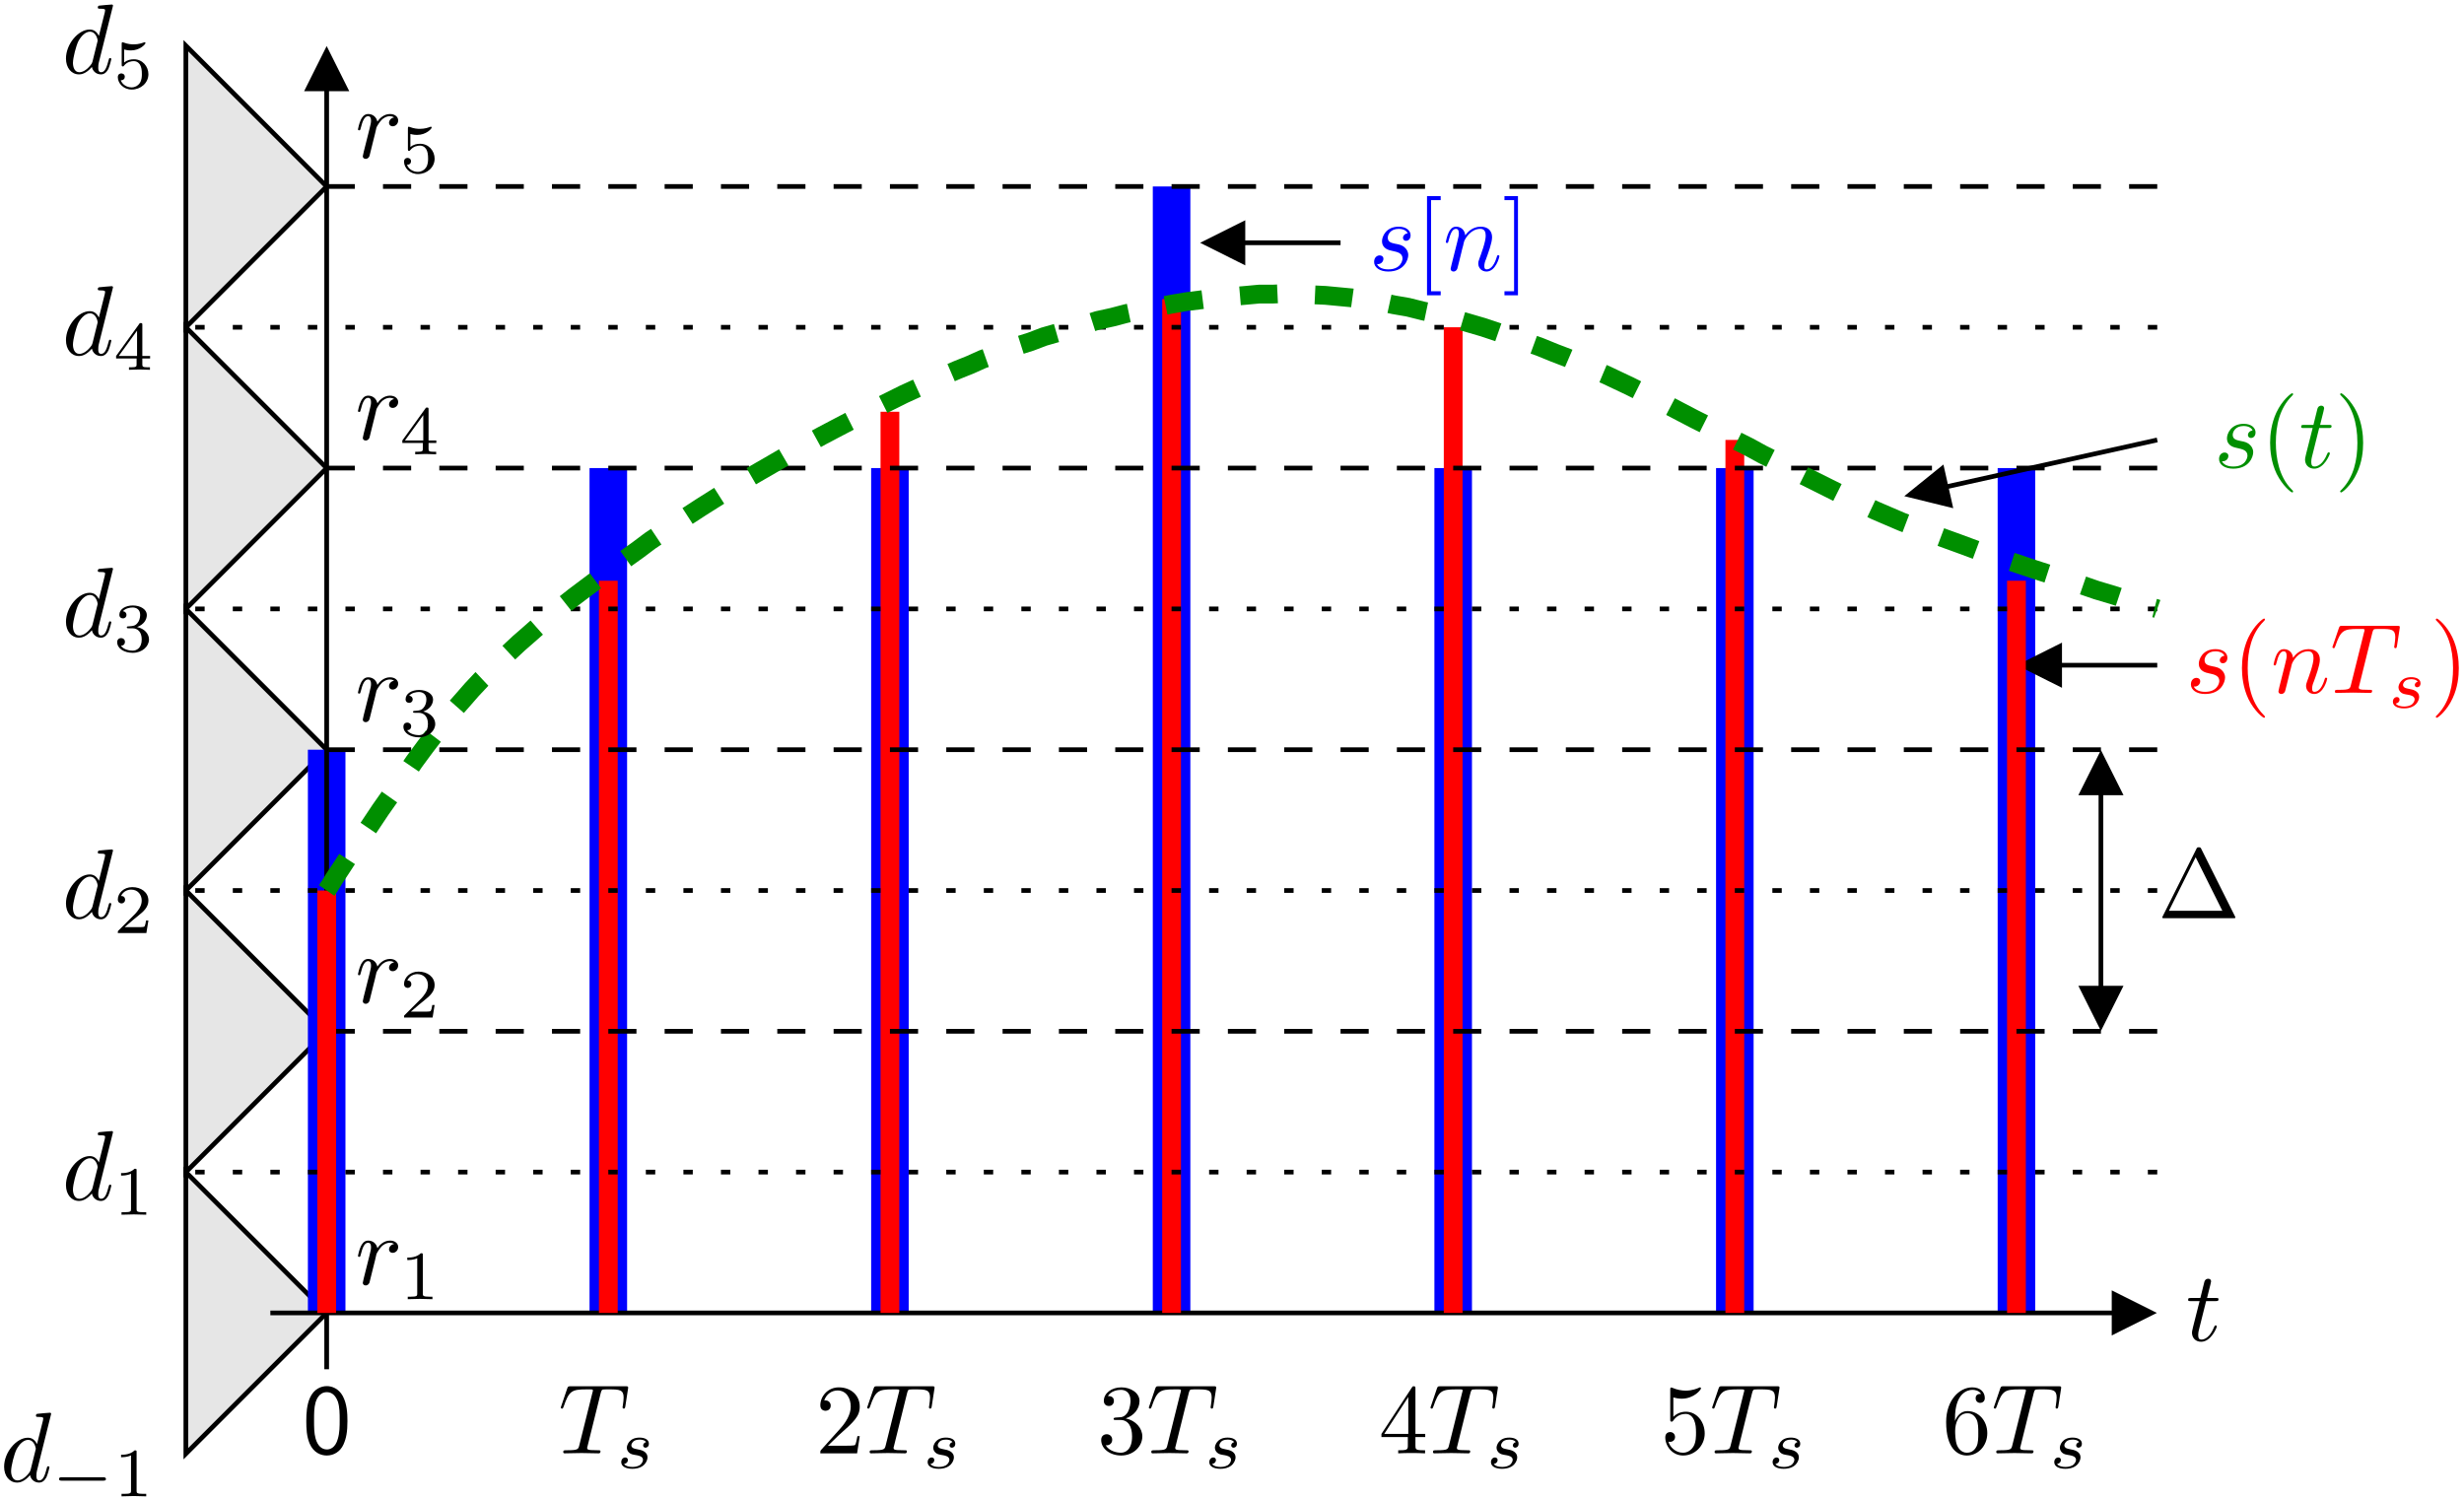 <?xml version="1.0" encoding="UTF-8"?>
<svg xmlns="http://www.w3.org/2000/svg" xmlns:xlink="http://www.w3.org/1999/xlink" width="248" height="151" viewBox="0 0 248 151">
<defs>
<g>
<g id="glyph-0-0">
</g>
<g id="glyph-0-1">
<path d="M 3.891 -3.734 C 3.625 -3.719 3.422 -3.5 3.422 -3.281 C 3.422 -3.141 3.516 -2.984 3.734 -2.984 C 3.953 -2.984 4.188 -3.156 4.188 -3.547 C 4.188 -4 3.766 -4.406 3 -4.406 C 1.688 -4.406 1.312 -3.391 1.312 -2.953 C 1.312 -2.172 2.047 -2.031 2.344 -1.969 C 2.859 -1.859 3.375 -1.75 3.375 -1.203 C 3.375 -0.953 3.156 -0.109 1.953 -0.109 C 1.812 -0.109 1.047 -0.109 0.812 -0.641 C 1.203 -0.594 1.453 -0.891 1.453 -1.172 C 1.453 -1.391 1.281 -1.516 1.078 -1.516 C 0.812 -1.516 0.516 -1.312 0.516 -0.859 C 0.516 -0.297 1.094 0.109 1.938 0.109 C 3.562 0.109 3.953 -1.094 3.953 -1.547 C 3.953 -1.906 3.766 -2.156 3.641 -2.266 C 3.375 -2.547 3.078 -2.609 2.641 -2.688 C 2.281 -2.766 1.891 -2.844 1.891 -3.297 C 1.891 -3.578 2.125 -4.188 3 -4.188 C 3.25 -4.188 3.75 -4.109 3.891 -3.734 Z M 3.891 -3.734 "/>
</g>
<g id="glyph-0-2">
<path d="M 0.875 -0.594 C 0.844 -0.438 0.781 -0.203 0.781 -0.156 C 0.781 0.016 0.922 0.109 1.078 0.109 C 1.203 0.109 1.375 0.031 1.453 -0.172 C 1.453 -0.188 1.578 -0.656 1.641 -0.906 L 1.859 -1.797 C 1.906 -2.031 1.969 -2.25 2.031 -2.469 C 2.062 -2.641 2.141 -2.938 2.156 -2.969 C 2.297 -3.281 2.828 -4.188 3.781 -4.188 C 4.234 -4.188 4.312 -3.812 4.312 -3.484 C 4.312 -2.875 3.828 -1.594 3.672 -1.172 C 3.578 -0.938 3.562 -0.812 3.562 -0.703 C 3.562 -0.234 3.922 0.109 4.391 0.109 C 5.328 0.109 5.688 -1.344 5.688 -1.422 C 5.688 -1.531 5.609 -1.531 5.578 -1.531 C 5.469 -1.531 5.469 -1.5 5.422 -1.344 C 5.219 -0.672 4.891 -0.109 4.406 -0.109 C 4.234 -0.109 4.172 -0.203 4.172 -0.438 C 4.172 -0.688 4.25 -0.922 4.344 -1.141 C 4.531 -1.672 4.953 -2.766 4.953 -3.344 C 4.953 -4 4.531 -4.406 3.812 -4.406 C 2.906 -4.406 2.422 -3.766 2.25 -3.531 C 2.203 -4.094 1.797 -4.406 1.328 -4.406 C 0.875 -4.406 0.688 -4.016 0.594 -3.844 C 0.422 -3.5 0.297 -2.906 0.297 -2.875 C 0.297 -2.766 0.391 -2.766 0.406 -2.766 C 0.516 -2.766 0.516 -2.781 0.578 -3 C 0.75 -3.703 0.953 -4.188 1.312 -4.188 C 1.5 -4.188 1.609 -4.062 1.609 -3.734 C 1.609 -3.516 1.578 -3.406 1.453 -2.891 Z M 0.875 -0.594 "/>
</g>
<g id="glyph-0-3">
<path d="M 4.25 -6.047 C 4.328 -6.328 4.359 -6.391 4.484 -6.422 C 4.578 -6.438 4.906 -6.438 5.109 -6.438 C 6.125 -6.438 6.562 -6.406 6.562 -5.625 C 6.562 -5.469 6.531 -5.078 6.484 -4.828 C 6.484 -4.781 6.453 -4.672 6.453 -4.641 C 6.453 -4.578 6.484 -4.5 6.578 -4.5 C 6.688 -4.5 6.703 -4.578 6.734 -4.734 L 7 -6.469 C 7.016 -6.516 7.016 -6.609 7.016 -6.641 C 7.016 -6.75 6.922 -6.75 6.75 -6.75 L 1.219 -6.75 C 0.984 -6.75 0.969 -6.734 0.891 -6.547 L 0.297 -4.797 C 0.297 -4.781 0.234 -4.641 0.234 -4.609 C 0.234 -4.562 0.297 -4.5 0.359 -4.5 C 0.453 -4.5 0.469 -4.562 0.531 -4.719 C 1.062 -6.266 1.328 -6.438 2.797 -6.438 L 3.188 -6.438 C 3.469 -6.438 3.469 -6.406 3.469 -6.312 C 3.469 -6.266 3.438 -6.141 3.422 -6.109 L 2.094 -0.781 C 2 -0.422 1.969 -0.312 0.906 -0.312 C 0.547 -0.312 0.484 -0.312 0.484 -0.125 C 0.484 0 0.594 0 0.656 0 C 0.922 0 1.203 -0.016 1.469 -0.016 C 1.75 -0.016 2.047 -0.031 2.328 -0.031 C 2.609 -0.031 2.875 -0.016 3.156 -0.016 C 3.438 -0.016 3.734 0 4.016 0 C 4.109 0 4.234 0 4.234 -0.203 C 4.234 -0.312 4.156 -0.312 3.891 -0.312 C 3.656 -0.312 3.516 -0.312 3.266 -0.328 C 2.969 -0.359 2.891 -0.391 2.891 -0.547 C 2.891 -0.562 2.891 -0.609 2.938 -0.75 Z M 4.25 -6.047 "/>
</g>
<g id="glyph-0-4">
<path d="M 2.047 -3.984 L 2.984 -3.984 C 3.188 -3.984 3.297 -3.984 3.297 -4.188 C 3.297 -4.297 3.188 -4.297 3.016 -4.297 L 2.141 -4.297 C 2.5 -5.719 2.547 -5.906 2.547 -5.969 C 2.547 -6.141 2.422 -6.234 2.25 -6.234 C 2.219 -6.234 1.938 -6.234 1.859 -5.875 L 1.469 -4.297 L 0.531 -4.297 C 0.328 -4.297 0.234 -4.297 0.234 -4.109 C 0.234 -3.984 0.312 -3.984 0.516 -3.984 L 1.391 -3.984 C 0.672 -1.156 0.625 -0.984 0.625 -0.812 C 0.625 -0.266 1 0.109 1.547 0.109 C 2.562 0.109 3.125 -1.344 3.125 -1.422 C 3.125 -1.531 3.047 -1.531 3.016 -1.531 C 2.922 -1.531 2.906 -1.5 2.859 -1.391 C 2.438 -0.344 1.906 -0.109 1.562 -0.109 C 1.359 -0.109 1.25 -0.234 1.25 -0.562 C 1.25 -0.812 1.281 -0.875 1.312 -1.047 Z M 2.047 -3.984 "/>
</g>
<g id="glyph-0-5">
<path d="M 5.141 -6.812 C 5.141 -6.812 5.141 -6.922 5.016 -6.922 C 4.859 -6.922 3.922 -6.828 3.75 -6.812 C 3.672 -6.797 3.609 -6.75 3.609 -6.625 C 3.609 -6.5 3.703 -6.5 3.844 -6.5 C 4.328 -6.5 4.344 -6.438 4.344 -6.328 L 4.312 -6.125 L 3.719 -3.766 C 3.531 -4.141 3.25 -4.406 2.797 -4.406 C 1.641 -4.406 0.406 -2.938 0.406 -1.484 C 0.406 -0.547 0.953 0.109 1.719 0.109 C 1.922 0.109 2.422 0.062 3.016 -0.641 C 3.094 -0.219 3.453 0.109 3.922 0.109 C 4.281 0.109 4.5 -0.125 4.672 -0.438 C 4.828 -0.797 4.969 -1.406 4.969 -1.422 C 4.969 -1.531 4.875 -1.531 4.844 -1.531 C 4.75 -1.531 4.734 -1.484 4.703 -1.344 C 4.531 -0.703 4.359 -0.109 3.953 -0.109 C 3.672 -0.109 3.656 -0.375 3.656 -0.562 C 3.656 -0.812 3.672 -0.875 3.703 -1.047 Z M 3.078 -1.188 C 3.016 -1 3.016 -0.984 2.875 -0.812 C 2.438 -0.266 2.031 -0.109 1.75 -0.109 C 1.25 -0.109 1.109 -0.656 1.109 -1.047 C 1.109 -1.547 1.422 -2.766 1.656 -3.234 C 1.969 -3.812 2.406 -4.188 2.812 -4.188 C 3.453 -4.188 3.594 -3.375 3.594 -3.312 C 3.594 -3.25 3.578 -3.188 3.562 -3.141 Z M 3.078 -1.188 "/>
</g>
<g id="glyph-0-6">
<path d="M 0.875 -0.594 C 0.844 -0.438 0.781 -0.203 0.781 -0.156 C 0.781 0.016 0.922 0.109 1.078 0.109 C 1.203 0.109 1.375 0.031 1.453 -0.172 C 1.469 -0.203 1.797 -1.562 1.844 -1.75 C 1.922 -2.078 2.109 -2.766 2.156 -3.047 C 2.203 -3.172 2.484 -3.641 2.719 -3.859 C 2.797 -3.922 3.094 -4.188 3.516 -4.188 C 3.781 -4.188 3.922 -4.062 3.938 -4.062 C 3.641 -4.016 3.422 -3.781 3.422 -3.516 C 3.422 -3.359 3.531 -3.172 3.797 -3.172 C 4.062 -3.172 4.344 -3.406 4.344 -3.766 C 4.344 -4.109 4.031 -4.406 3.516 -4.406 C 2.875 -4.406 2.438 -3.922 2.25 -3.641 C 2.156 -4.094 1.797 -4.406 1.328 -4.406 C 0.875 -4.406 0.688 -4.016 0.594 -3.844 C 0.422 -3.5 0.297 -2.906 0.297 -2.875 C 0.297 -2.766 0.391 -2.766 0.406 -2.766 C 0.516 -2.766 0.516 -2.781 0.578 -3 C 0.75 -3.703 0.953 -4.188 1.312 -4.188 C 1.469 -4.188 1.609 -4.109 1.609 -3.734 C 1.609 -3.516 1.578 -3.406 1.453 -2.891 Z M 0.875 -0.594 "/>
</g>
<g id="glyph-1-0">
</g>
<g id="glyph-1-1">
<path d="M 3.297 2.391 C 3.297 2.359 3.297 2.344 3.125 2.172 C 1.891 0.922 1.562 -0.969 1.562 -2.5 C 1.562 -4.234 1.938 -5.969 3.172 -7.203 C 3.297 -7.328 3.297 -7.344 3.297 -7.375 C 3.297 -7.453 3.266 -7.484 3.203 -7.484 C 3.094 -7.484 2.203 -6.797 1.609 -5.531 C 1.109 -4.438 0.984 -3.328 0.984 -2.5 C 0.984 -1.719 1.094 -0.516 1.641 0.625 C 2.25 1.844 3.094 2.5 3.203 2.5 C 3.266 2.5 3.297 2.469 3.297 2.391 Z M 3.297 2.391 "/>
</g>
<g id="glyph-1-2">
<path d="M 2.875 -2.5 C 2.875 -3.266 2.766 -4.469 2.219 -5.609 C 1.625 -6.828 0.766 -7.484 0.672 -7.484 C 0.609 -7.484 0.562 -7.438 0.562 -7.375 C 0.562 -7.344 0.562 -7.328 0.75 -7.141 C 1.734 -6.156 2.297 -4.578 2.297 -2.5 C 2.297 -0.781 1.938 0.969 0.703 2.219 C 0.562 2.344 0.562 2.359 0.562 2.391 C 0.562 2.453 0.609 2.5 0.672 2.5 C 0.766 2.5 1.672 1.812 2.25 0.547 C 2.766 -0.547 2.875 -1.656 2.875 -2.5 Z M 2.875 -2.5 "/>
</g>
<g id="glyph-1-3">
<path d="M 1.266 -0.766 L 2.328 -1.797 C 3.875 -3.172 4.469 -3.703 4.469 -4.703 C 4.469 -5.844 3.578 -6.641 2.359 -6.641 C 1.234 -6.641 0.5 -5.719 0.5 -4.828 C 0.5 -4.281 1 -4.281 1.031 -4.281 C 1.203 -4.281 1.547 -4.391 1.547 -4.812 C 1.547 -5.062 1.359 -5.328 1.016 -5.328 C 0.938 -5.328 0.922 -5.328 0.891 -5.312 C 1.109 -5.969 1.656 -6.328 2.234 -6.328 C 3.141 -6.328 3.562 -5.516 3.562 -4.703 C 3.562 -3.906 3.078 -3.125 2.516 -2.5 L 0.609 -0.375 C 0.5 -0.266 0.5 -0.234 0.5 0 L 4.203 0 L 4.469 -1.734 L 4.234 -1.734 C 4.172 -1.438 4.109 -1 4 -0.844 C 3.938 -0.766 3.281 -0.766 3.062 -0.766 Z M 1.266 -0.766 "/>
</g>
<g id="glyph-1-4">
<path d="M 2.891 -3.516 C 3.703 -3.781 4.281 -4.469 4.281 -5.266 C 4.281 -6.078 3.406 -6.641 2.453 -6.641 C 1.453 -6.641 0.688 -6.047 0.688 -5.281 C 0.688 -4.953 0.906 -4.766 1.203 -4.766 C 1.5 -4.766 1.703 -4.984 1.703 -5.281 C 1.703 -5.766 1.234 -5.766 1.094 -5.766 C 1.391 -6.266 2.047 -6.391 2.406 -6.391 C 2.828 -6.391 3.375 -6.172 3.375 -5.281 C 3.375 -5.156 3.344 -4.578 3.094 -4.141 C 2.797 -3.656 2.453 -3.625 2.203 -3.625 C 2.125 -3.609 1.891 -3.594 1.812 -3.594 C 1.734 -3.578 1.672 -3.562 1.672 -3.469 C 1.672 -3.359 1.734 -3.359 1.906 -3.359 L 2.344 -3.359 C 3.156 -3.359 3.531 -2.688 3.531 -1.703 C 3.531 -0.344 2.844 -0.062 2.406 -0.062 C 1.969 -0.062 1.219 -0.234 0.875 -0.812 C 1.219 -0.766 1.531 -0.984 1.531 -1.359 C 1.531 -1.719 1.266 -1.922 0.984 -1.922 C 0.734 -1.922 0.422 -1.781 0.422 -1.344 C 0.422 -0.438 1.344 0.219 2.438 0.219 C 3.656 0.219 4.562 -0.688 4.562 -1.703 C 4.562 -2.516 3.922 -3.297 2.891 -3.516 Z M 2.891 -3.516 "/>
</g>
<g id="glyph-1-5">
<path d="M 2.938 -1.641 L 2.938 -0.781 C 2.938 -0.422 2.906 -0.312 2.172 -0.312 L 1.969 -0.312 L 1.969 0 C 2.375 -0.031 2.891 -0.031 3.312 -0.031 C 3.734 -0.031 4.25 -0.031 4.672 0 L 4.672 -0.312 L 4.453 -0.312 C 3.719 -0.312 3.703 -0.422 3.703 -0.781 L 3.703 -1.641 L 4.688 -1.641 L 4.688 -1.953 L 3.703 -1.953 L 3.703 -6.484 C 3.703 -6.688 3.703 -6.75 3.531 -6.75 C 3.453 -6.75 3.422 -6.75 3.344 -6.625 L 0.281 -1.953 L 0.281 -1.641 Z M 2.984 -1.953 L 0.562 -1.953 L 2.984 -5.672 Z M 2.984 -1.953 "/>
</g>
<g id="glyph-1-6">
<path d="M 4.469 -2 C 4.469 -3.188 3.656 -4.188 2.578 -4.188 C 2.109 -4.188 1.672 -4.031 1.312 -3.672 L 1.312 -5.625 C 1.516 -5.562 1.844 -5.5 2.156 -5.5 C 3.391 -5.5 4.094 -6.406 4.094 -6.531 C 4.094 -6.594 4.062 -6.641 3.984 -6.641 C 3.984 -6.641 3.953 -6.641 3.906 -6.609 C 3.703 -6.516 3.219 -6.312 2.547 -6.312 C 2.156 -6.312 1.688 -6.391 1.219 -6.594 C 1.141 -6.625 1.125 -6.625 1.109 -6.625 C 1 -6.625 1 -6.547 1 -6.391 L 1 -3.438 C 1 -3.266 1 -3.188 1.141 -3.188 C 1.219 -3.188 1.234 -3.203 1.281 -3.266 C 1.391 -3.422 1.75 -3.969 2.562 -3.969 C 3.078 -3.969 3.328 -3.516 3.406 -3.328 C 3.562 -2.953 3.594 -2.578 3.594 -2.078 C 3.594 -1.719 3.594 -1.125 3.344 -0.703 C 3.109 -0.312 2.734 -0.062 2.281 -0.062 C 1.562 -0.062 0.984 -0.594 0.812 -1.172 C 0.844 -1.172 0.875 -1.156 0.984 -1.156 C 1.312 -1.156 1.484 -1.406 1.484 -1.641 C 1.484 -1.891 1.312 -2.141 0.984 -2.141 C 0.844 -2.141 0.5 -2.062 0.5 -1.609 C 0.5 -0.75 1.188 0.219 2.297 0.219 C 3.453 0.219 4.469 -0.734 4.469 -2 Z M 4.469 -2 "/>
</g>
<g id="glyph-1-7">
<path d="M 1.312 -3.266 L 1.312 -3.516 C 1.312 -6.031 2.547 -6.391 3.062 -6.391 C 3.297 -6.391 3.719 -6.328 3.938 -5.984 C 3.781 -5.984 3.391 -5.984 3.391 -5.547 C 3.391 -5.234 3.625 -5.078 3.844 -5.078 C 4 -5.078 4.312 -5.172 4.312 -5.562 C 4.312 -6.156 3.875 -6.641 3.047 -6.641 C 1.766 -6.641 0.422 -5.359 0.422 -3.156 C 0.422 -0.484 1.578 0.219 2.5 0.219 C 3.609 0.219 4.562 -0.719 4.562 -2.031 C 4.562 -3.297 3.672 -4.25 2.562 -4.25 C 1.891 -4.25 1.516 -3.75 1.312 -3.266 Z M 2.5 -0.062 C 1.875 -0.062 1.578 -0.656 1.516 -0.812 C 1.328 -1.281 1.328 -2.078 1.328 -2.25 C 1.328 -3.031 1.656 -4.031 2.547 -4.031 C 2.719 -4.031 3.172 -4.031 3.484 -3.406 C 3.656 -3.047 3.656 -2.531 3.656 -2.047 C 3.656 -1.562 3.656 -1.062 3.484 -0.703 C 3.188 -0.109 2.734 -0.062 2.5 -0.062 Z M 2.5 -0.062 "/>
</g>
<g id="glyph-1-8">
<path d="M 2.547 2.5 L 2.547 2.094 L 1.578 2.094 L 1.578 -7.078 L 2.547 -7.078 L 2.547 -7.484 L 1.172 -7.484 L 1.172 2.5 Z M 2.547 2.5 "/>
</g>
<g id="glyph-1-9">
<path d="M 1.578 -7.484 L 0.219 -7.484 L 0.219 -7.078 L 1.188 -7.078 L 1.188 2.094 L 0.219 2.094 L 0.219 2.5 L 1.578 2.5 Z M 1.578 -7.484 "/>
</g>
<g id="glyph-1-10">
<path d="M 4.406 -6.953 C 4.344 -7.094 4.312 -7.141 4.141 -7.141 C 3.984 -7.141 3.953 -7.094 3.891 -6.953 L 0.516 -0.203 C 0.469 -0.109 0.469 -0.094 0.469 -0.078 C 0.469 0 0.531 0 0.688 0 L 7.609 0 C 7.766 0 7.828 0 7.828 -0.078 C 7.828 -0.094 7.828 -0.109 7.781 -0.203 Z M 3.828 -6.141 L 6.516 -0.75 L 1.141 -0.75 Z M 3.828 -6.141 "/>
</g>
<g id="glyph-2-0">
</g>
<g id="glyph-2-1">
<path d="M 3 -2.625 C 2.828 -2.578 2.703 -2.438 2.703 -2.297 C 2.703 -2.125 2.844 -2.062 2.938 -2.062 C 3.016 -2.062 3.281 -2.109 3.281 -2.469 C 3.281 -2.922 2.781 -3.078 2.344 -3.078 C 1.266 -3.078 1.062 -2.266 1.062 -2.062 C 1.062 -1.797 1.219 -1.625 1.312 -1.547 C 1.484 -1.406 1.609 -1.375 2.094 -1.297 C 2.25 -1.266 2.688 -1.188 2.688 -0.844 C 2.688 -0.719 2.609 -0.453 2.328 -0.281 C 2.047 -0.125 1.703 -0.125 1.625 -0.125 C 1.344 -0.125 0.953 -0.188 0.781 -0.422 C 1.016 -0.453 1.172 -0.625 1.172 -0.812 C 1.172 -0.984 1.047 -1.078 0.906 -1.078 C 0.703 -1.078 0.5 -0.906 0.5 -0.609 C 0.5 -0.188 0.938 0.062 1.609 0.062 C 2.906 0.062 3.141 -0.812 3.141 -1.078 C 3.141 -1.719 2.438 -1.844 2.172 -1.891 C 2.109 -1.906 1.938 -1.938 1.891 -1.953 C 1.641 -2 1.516 -2.141 1.516 -2.297 C 1.516 -2.453 1.641 -2.641 1.797 -2.75 C 1.984 -2.859 2.219 -2.875 2.344 -2.875 C 2.484 -2.875 2.844 -2.859 3 -2.625 Z M 3 -2.625 "/>
</g>
<g id="glyph-3-0">
</g>
<g id="glyph-3-1">
<path d="M 4.562 -3.25 C 4.562 -4.031 4.516 -4.969 4.094 -5.766 C 3.688 -6.516 3 -6.766 2.5 -6.766 C 1.906 -6.766 1.203 -6.484 0.797 -5.609 C 0.469 -4.875 0.422 -4.047 0.422 -3.25 C 0.422 -2.469 0.453 -1.734 0.75 -1 C 1.156 -0.047 1.906 0.219 2.484 0.219 C 3.203 0.219 3.844 -0.188 4.156 -0.875 C 4.453 -1.531 4.562 -2.188 4.562 -3.25 Z M 2.5 -0.391 C 1.969 -0.391 1.562 -0.766 1.359 -1.484 C 1.203 -2.047 1.203 -2.594 1.203 -3.375 C 1.203 -4 1.203 -4.594 1.359 -5.141 C 1.422 -5.328 1.672 -6.156 2.484 -6.156 C 3.266 -6.156 3.516 -5.391 3.594 -5.219 C 3.781 -4.656 3.781 -3.984 3.781 -3.375 C 3.781 -2.719 3.781 -2.078 3.594 -1.453 C 3.344 -0.547 2.812 -0.391 2.5 -0.391 Z M 2.5 -0.391 "/>
</g>
<g id="glyph-4-0">
</g>
<g id="glyph-4-1">
<path d="M 3.516 -1.266 L 3.281 -1.266 C 3.266 -1.109 3.188 -0.703 3.094 -0.641 C 3.047 -0.594 2.516 -0.594 2.406 -0.594 L 1.125 -0.594 C 1.859 -1.234 2.109 -1.438 2.516 -1.766 C 3.031 -2.172 3.516 -2.609 3.516 -3.266 C 3.516 -4.109 2.781 -4.625 1.891 -4.625 C 1.031 -4.625 0.438 -4.016 0.438 -3.375 C 0.438 -3.031 0.734 -2.984 0.812 -2.984 C 0.969 -2.984 1.172 -3.109 1.172 -3.359 C 1.172 -3.484 1.125 -3.734 0.766 -3.734 C 0.984 -4.219 1.453 -4.375 1.781 -4.375 C 2.484 -4.375 2.844 -3.828 2.844 -3.266 C 2.844 -2.656 2.406 -2.188 2.188 -1.938 L 0.516 -0.266 C 0.438 -0.203 0.438 -0.188 0.438 0 L 3.312 0 Z M 3.516 -1.266 "/>
</g>
<g id="glyph-4-2">
<path d="M 1.906 -2.328 C 2.453 -2.328 2.844 -1.953 2.844 -1.203 C 2.844 -0.344 2.328 -0.078 1.938 -0.078 C 1.656 -0.078 1.031 -0.156 0.75 -0.578 C 1.078 -0.578 1.156 -0.812 1.156 -0.969 C 1.156 -1.188 0.984 -1.344 0.766 -1.344 C 0.578 -1.344 0.375 -1.219 0.375 -0.938 C 0.375 -0.281 1.094 0.141 1.938 0.141 C 2.906 0.141 3.578 -0.516 3.578 -1.203 C 3.578 -1.75 3.141 -2.297 2.375 -2.453 C 3.094 -2.719 3.359 -3.234 3.359 -3.672 C 3.359 -4.219 2.734 -4.625 1.953 -4.625 C 1.188 -4.625 0.594 -4.25 0.594 -3.688 C 0.594 -3.453 0.75 -3.328 0.953 -3.328 C 1.172 -3.328 1.312 -3.484 1.312 -3.672 C 1.312 -3.875 1.172 -4.031 0.953 -4.047 C 1.203 -4.344 1.672 -4.422 1.938 -4.422 C 2.25 -4.422 2.688 -4.266 2.688 -3.672 C 2.688 -3.375 2.594 -3.047 2.406 -2.844 C 2.188 -2.578 1.984 -2.562 1.641 -2.531 C 1.469 -2.516 1.453 -2.516 1.422 -2.516 C 1.406 -2.516 1.344 -2.5 1.344 -2.422 C 1.344 -2.328 1.406 -2.328 1.531 -2.328 Z M 1.906 -2.328 "/>
</g>
<g id="glyph-4-3">
<path d="M 3.688 -1.141 L 3.688 -1.391 L 2.906 -1.391 L 2.906 -4.5 C 2.906 -4.641 2.906 -4.703 2.766 -4.703 C 2.672 -4.703 2.641 -4.703 2.578 -4.594 L 0.266 -1.391 L 0.266 -1.141 L 2.328 -1.141 L 2.328 -0.578 C 2.328 -0.328 2.328 -0.25 1.75 -0.25 L 1.562 -0.25 L 1.562 0 C 1.922 -0.016 2.359 -0.031 2.609 -0.031 C 2.875 -0.031 3.312 -0.016 3.672 0 L 3.672 -0.25 L 3.484 -0.25 C 2.906 -0.25 2.906 -0.328 2.906 -0.578 L 2.906 -1.141 Z M 2.375 -3.938 L 2.375 -1.391 L 0.531 -1.391 Z M 2.375 -3.938 "/>
</g>
<g id="glyph-4-4">
<path d="M 2.328 -4.438 C 2.328 -4.625 2.328 -4.625 2.125 -4.625 C 1.672 -4.188 1.047 -4.188 0.766 -4.188 L 0.766 -3.938 C 0.922 -3.938 1.391 -3.938 1.766 -4.125 L 1.766 -0.578 C 1.766 -0.344 1.766 -0.25 1.078 -0.25 L 0.812 -0.25 L 0.812 0 C 0.938 0 1.797 -0.031 2.047 -0.031 C 2.266 -0.031 3.141 0 3.297 0 L 3.297 -0.25 L 3.031 -0.25 C 2.328 -0.25 2.328 -0.344 2.328 -0.578 Z M 2.328 -4.438 "/>
</g>
<g id="glyph-4-5">
<path d="M 1.078 -3.891 C 1.438 -3.797 1.641 -3.797 1.75 -3.797 C 2.672 -3.797 3.219 -4.422 3.219 -4.531 C 3.219 -4.609 3.172 -4.625 3.141 -4.625 C 3.125 -4.625 3.109 -4.625 3.078 -4.609 C 2.906 -4.547 2.547 -4.406 2.031 -4.406 C 1.828 -4.406 1.469 -4.422 1.016 -4.594 C 0.938 -4.625 0.922 -4.625 0.922 -4.625 C 0.828 -4.625 0.828 -4.547 0.828 -4.438 L 0.828 -2.391 C 0.828 -2.266 0.828 -2.188 0.938 -2.188 C 1 -2.188 1.016 -2.188 1.078 -2.281 C 1.375 -2.656 1.812 -2.719 2.047 -2.719 C 2.469 -2.719 2.656 -2.391 2.688 -2.328 C 2.812 -2.094 2.859 -1.828 2.859 -1.422 C 2.859 -1.219 2.859 -0.812 2.641 -0.5 C 2.469 -0.25 2.172 -0.078 1.828 -0.078 C 1.375 -0.078 0.906 -0.328 0.734 -0.797 C 1 -0.781 1.141 -0.953 1.141 -1.141 C 1.141 -1.438 0.875 -1.484 0.781 -1.484 C 0.781 -1.484 0.438 -1.484 0.438 -1.109 C 0.438 -0.484 1.016 0.141 1.844 0.141 C 2.734 0.141 3.516 -0.516 3.516 -1.406 C 3.516 -2.188 2.922 -2.906 2.062 -2.906 C 1.75 -2.906 1.391 -2.844 1.078 -2.578 Z M 1.078 -3.891 "/>
</g>
<g id="glyph-5-0">
</g>
<g id="glyph-5-1">
<path d="M 5.188 -1.578 C 5.297 -1.578 5.469 -1.578 5.469 -1.734 C 5.469 -1.922 5.297 -1.922 5.188 -1.922 L 1.031 -1.922 C 0.922 -1.922 0.75 -1.922 0.75 -1.75 C 0.75 -1.578 0.906 -1.578 1.031 -1.578 Z M 5.188 -1.578 "/>
</g>
</g>
<clipPath id="clip-0">
<path clip-rule="nonzero" d="M 14.945 111 L 40 111 L 40 151 L 14.945 151 Z M 14.945 111 "/>
</clipPath>
<clipPath id="clip-1">
<path clip-rule="nonzero" d="M 14.945 82 L 40 82 L 40 125 L 14.945 125 Z M 14.945 82 "/>
</clipPath>
<clipPath id="clip-2">
<path clip-rule="nonzero" d="M 14.945 54 L 40 54 L 40 97 L 14.945 97 Z M 14.945 54 "/>
</clipPath>
<clipPath id="clip-3">
<path clip-rule="nonzero" d="M 14.945 26 L 40 26 L 40 68 L 14.945 68 Z M 14.945 26 "/>
</clipPath>
<clipPath id="clip-4">
<path clip-rule="nonzero" d="M 14.945 0 L 40 0 L 40 40 L 14.945 40 Z M 14.945 0 "/>
</clipPath>
<clipPath id="clip-5">
<path clip-rule="nonzero" d="M 202 66 L 218 66 L 218 68 L 202 68 Z M 202 66 "/>
</clipPath>
<clipPath id="clip-6">
<path clip-rule="evenodd" d="M 14.945 153.152 L 223.945 153.152 L 223.945 -1.848 L 14.945 -1.848 Z M 202.512 67.398 L 202.512 66.516 L 207.301 65.066 L 207.301 68.848 Z M 202.512 67.398 "/>
</clipPath>
<clipPath id="clip-7">
<path clip-rule="nonzero" d="M 26 131 L 218 131 L 218 133 L 26 133 Z M 26 131 "/>
</clipPath>
<clipPath id="clip-8">
<path clip-rule="evenodd" d="M 14.945 153.152 L 223.945 153.152 L 223.945 -1.848 L 14.945 -1.848 Z M 217.566 131.711 L 217.566 132.594 L 212.781 134.039 L 212.781 130.262 Z M 217.566 131.711 "/>
</clipPath>
<clipPath id="clip-9">
<path clip-rule="nonzero" d="M 206 123 L 223.945 123 L 223.945 141 L 206 141 Z M 206 123 "/>
</clipPath>
<clipPath id="clip-10">
<path clip-rule="nonzero" d="M 32 4 L 34 4 L 34 139 L 32 139 Z M 32 4 "/>
</clipPath>
<clipPath id="clip-11">
<path clip-rule="evenodd" d="M 14.945 153.152 L 223.945 153.152 L 223.945 -1.848 L 14.945 -1.848 Z M 32.441 4.156 L 33.32 4.156 L 34.77 8.941 L 30.992 8.941 Z M 32.441 4.156 "/>
</clipPath>
<clipPath id="clip-12">
<path clip-rule="nonzero" d="M 211 75 L 212 75 L 212 105 L 211 105 Z M 211 75 "/>
</clipPath>
<clipPath id="clip-13">
<path clip-rule="evenodd" d="M 14.945 153.152 L 223.945 153.152 L 223.945 -1.848 L 14.945 -1.848 Z M 211.898 104.246 L 211.016 104.246 L 209.566 99.461 L 213.348 99.461 Z M 211.016 75.02 L 211.898 75.02 L 213.348 79.805 L 209.566 79.805 Z M 211.016 75.02 "/>
</clipPath>
<clipPath id="clip-14">
<path clip-rule="nonzero" d="M 191 44 L 218 44 L 218 51 L 191 51 Z M 191 44 "/>
</clipPath>
<clipPath id="clip-15">
<path clip-rule="evenodd" d="M 14.945 153.152 L 223.945 153.152 L 223.945 -1.848 L 14.945 -1.848 Z M 191.301 50.453 L 191.113 49.633 L 195.457 47.18 L 196.277 50.832 Z M 191.301 50.453 "/>
</clipPath>
<clipPath id="clip-16">
<path clip-rule="nonzero" d="M 120 24 L 136 24 L 136 25 L 120 25 Z M 120 24 "/>
</clipPath>
<clipPath id="clip-17">
<path clip-rule="evenodd" d="M 14.945 153.152 L 223.945 153.152 L 223.945 -1.848 L 14.945 -1.848 Z M 120.312 24.879 L 120.312 23.996 L 125.098 22.551 L 125.098 26.328 Z M 120.312 24.879 "/>
</clipPath>
</defs>
<path fill-rule="evenodd" fill="rgb(90.039%, 90.039%, 90.039%)" fill-opacity="1" d="M 18.707 117.977 L 32.879 132.152 L 18.707 146.324 "/>
<g clip-path="url(#clip-0)">
<path fill="none" stroke-width="4.724" stroke-linecap="butt" stroke-linejoin="miter" stroke="rgb(0%, 0%, 0%)" stroke-opacity="1" stroke-miterlimit="10" d="M 37.63 351.744 L 179.349 209.987 L 37.63 68.268 Z M 37.63 351.744 " transform="matrix(0.1, 0, 0, -0.1, 14.944, 153.151)"/>
</g>
<path fill-rule="evenodd" fill="rgb(90.039%, 90.039%, 90.039%)" fill-opacity="1" d="M 18.707 89.633 L 32.879 103.805 L 18.707 117.977 "/>
<g clip-path="url(#clip-1)">
<path fill="none" stroke-width="4.724" stroke-linecap="butt" stroke-linejoin="miter" stroke="rgb(0%, 0%, 0%)" stroke-opacity="1" stroke-miterlimit="10" d="M 37.63 635.182 L 179.349 493.463 L 37.63 351.744 Z M 37.63 635.182 " transform="matrix(0.1, 0, 0, -0.1, 14.944, 153.151)"/>
</g>
<path fill-rule="evenodd" fill="rgb(90.039%, 90.039%, 90.039%)" fill-opacity="1" d="M 18.707 61.289 L 32.879 75.461 L 18.707 89.633 "/>
<g clip-path="url(#clip-2)">
<path fill="none" stroke-width="4.724" stroke-linecap="butt" stroke-linejoin="miter" stroke="rgb(0%, 0%, 0%)" stroke-opacity="1" stroke-miterlimit="10" d="M 37.63 918.619 L 179.349 776.901 L 37.63 635.182 Z M 37.63 918.619 " transform="matrix(0.1, 0, 0, -0.1, 14.944, 153.151)"/>
</g>
<path fill-rule="evenodd" fill="rgb(90.039%, 90.039%, 90.039%)" fill-opacity="1" d="M 18.707 32.941 L 32.879 47.113 L 18.707 61.289 "/>
<g clip-path="url(#clip-3)">
<path fill="none" stroke-width="4.724" stroke-linecap="butt" stroke-linejoin="miter" stroke="rgb(0%, 0%, 0%)" stroke-opacity="1" stroke-miterlimit="10" d="M 37.63 1202.096 L 179.349 1060.377 L 37.63 918.619 Z M 37.63 1202.096 " transform="matrix(0.1, 0, 0, -0.1, 14.944, 153.151)"/>
</g>
<path fill-rule="evenodd" fill="rgb(90.039%, 90.039%, 90.039%)" fill-opacity="1" d="M 18.707 4.598 L 32.879 18.77 L 18.707 32.941 "/>
<g clip-path="url(#clip-4)">
<path fill="none" stroke-width="4.724" stroke-linecap="butt" stroke-linejoin="miter" stroke="rgb(0%, 0%, 0%)" stroke-opacity="1" stroke-miterlimit="10" d="M 37.63 1485.533 L 179.349 1343.815 L 37.63 1202.096 Z M 37.63 1485.533 " transform="matrix(0.1, 0, 0, -0.1, 14.944, 153.151)"/>
</g>
<path fill="none" stroke-width="37.794" stroke-linecap="butt" stroke-linejoin="miter" stroke="rgb(0%, 0%, 100%)" stroke-opacity="1" stroke-miterlimit="10" d="M 179.349 209.987 L 179.349 776.901 " transform="matrix(0.1, 0, 0, -0.1, 14.944, 153.151)"/>
<path fill="none" stroke-width="37.794" stroke-linecap="butt" stroke-linejoin="miter" stroke="rgb(0%, 0%, 100%)" stroke-opacity="1" stroke-miterlimit="10" d="M 462.826 209.987 L 462.826 1060.377 " transform="matrix(0.1, 0, 0, -0.1, 14.944, 153.151)"/>
<path fill="none" stroke-width="37.794" stroke-linecap="butt" stroke-linejoin="miter" stroke="rgb(0%, 0%, 100%)" stroke-opacity="1" stroke-miterlimit="10" d="M 746.263 209.987 L 746.263 1060.377 " transform="matrix(0.1, 0, 0, -0.1, 14.944, 153.151)"/>
<path fill="none" stroke-width="37.794" stroke-linecap="butt" stroke-linejoin="miter" stroke="rgb(0%, 0%, 100%)" stroke-opacity="1" stroke-miterlimit="10" d="M 1029.74 209.987 L 1029.74 1343.815 " transform="matrix(0.1, 0, 0, -0.1, 14.944, 153.151)"/>
<path fill="none" stroke-width="37.794" stroke-linecap="butt" stroke-linejoin="miter" stroke="rgb(0%, 0%, 100%)" stroke-opacity="1" stroke-miterlimit="10" d="M 1313.177 209.987 L 1313.177 1060.377 " transform="matrix(0.1, 0, 0, -0.1, 14.944, 153.151)"/>
<path fill="none" stroke-width="37.794" stroke-linecap="butt" stroke-linejoin="miter" stroke="rgb(0%, 0%, 100%)" stroke-opacity="1" stroke-miterlimit="10" d="M 1596.654 209.987 L 1596.654 1060.377 " transform="matrix(0.1, 0, 0, -0.1, 14.944, 153.151)"/>
<path fill="none" stroke-width="37.794" stroke-linecap="butt" stroke-linejoin="miter" stroke="rgb(0%, 0%, 100%)" stroke-opacity="1" stroke-miterlimit="10" d="M 1880.091 209.987 L 1880.091 1060.377 " transform="matrix(0.1, 0, 0, -0.1, 14.944, 153.151)"/>
<g clip-path="url(#clip-5)">
<g clip-path="url(#clip-6)">
<path fill="none" stroke-width="4.724" stroke-linecap="butt" stroke-linejoin="bevel" stroke="rgb(0%, 0%, 0%)" stroke-opacity="1" stroke-miterlimit="10" d="M 2021.81 861.94 L 1880.091 861.94 " transform="matrix(0.1, 0, 0, -0.1, 14.944, 153.151)"/>
</g>
</g>
<path fill-rule="evenodd" fill="rgb(0%, 0%, 0%)" fill-opacity="1" stroke-width="4.724" stroke-linecap="butt" stroke-linejoin="miter" stroke="rgb(0%, 0%, 0%)" stroke-opacity="1" stroke-miterlimit="10" d="M 1923.568 880.846 L 1885.755 861.94 L 1923.568 843.033 Z M 1923.568 880.846 " transform="matrix(0.1, 0, 0, -0.1, 14.944, 153.151)"/>
<g clip-path="url(#clip-7)">
<g clip-path="url(#clip-8)">
<path fill="none" stroke-width="4.724" stroke-linecap="butt" stroke-linejoin="miter" stroke="rgb(0%, 0%, 0%)" stroke-opacity="1" stroke-miterlimit="10" d="M 122.669 209.987 L 2021.81 209.987 " transform="matrix(0.1, 0, 0, -0.1, 14.944, 153.151)"/>
</g>
</g>
<path fill-rule="evenodd" fill="rgb(0%, 0%, 0%)" fill-opacity="1" d="M 212.781 134.039 L 216.559 132.152 L 212.781 130.262 Z M 212.781 134.039 "/>
<g clip-path="url(#clip-9)">
<path fill="none" stroke-width="4.724" stroke-linecap="butt" stroke-linejoin="miter" stroke="rgb(0%, 0%, 0%)" stroke-opacity="1" stroke-miterlimit="10" d="M 1978.372 191.119 L 2016.146 209.987 L 1978.372 228.893 Z M 1978.372 191.119 " transform="matrix(0.1, 0, 0, -0.1, 14.944, 153.151)"/>
</g>
<path fill="none" stroke-width="18.897" stroke-linecap="butt" stroke-linejoin="miter" stroke="rgb(100%, 0%, 0%)" stroke-opacity="1" stroke-miterlimit="10" d="M 462.826 209.987 L 462.826 946.979 " transform="matrix(0.1, 0, 0, -0.1, 14.944, 153.151)"/>
<path fill="none" stroke-width="18.897" stroke-linecap="butt" stroke-linejoin="miter" stroke="rgb(100%, 0%, 0%)" stroke-opacity="1" stroke-miterlimit="10" d="M 746.263 209.987 L 746.263 1117.057 " transform="matrix(0.1, 0, 0, -0.1, 14.944, 153.151)"/>
<path fill="none" stroke-width="18.897" stroke-linecap="butt" stroke-linejoin="miter" stroke="rgb(100%, 0%, 0%)" stroke-opacity="1" stroke-miterlimit="10" d="M 1029.74 209.987 L 1029.74 1230.455 " transform="matrix(0.1, 0, 0, -0.1, 14.944, 153.151)"/>
<path fill="none" stroke-width="18.897" stroke-linecap="butt" stroke-linejoin="miter" stroke="rgb(100%, 0%, 0%)" stroke-opacity="1" stroke-miterlimit="10" d="M 1313.177 209.987 L 1313.177 1202.096 " transform="matrix(0.1, 0, 0, -0.1, 14.944, 153.151)"/>
<path fill="none" stroke-width="18.897" stroke-linecap="butt" stroke-linejoin="miter" stroke="rgb(100%, 0%, 0%)" stroke-opacity="1" stroke-miterlimit="10" d="M 1596.654 209.987 L 1596.654 1088.697 " transform="matrix(0.1, 0, 0, -0.1, 14.944, 153.151)"/>
<path fill="none" stroke-width="18.897" stroke-linecap="butt" stroke-linejoin="miter" stroke="rgb(100%, 0%, 0%)" stroke-opacity="1" stroke-miterlimit="10" d="M 1880.091 209.987 L 1880.091 946.979 " transform="matrix(0.1, 0, 0, -0.1, 14.944, 153.151)"/>
<g clip-path="url(#clip-10)">
<g clip-path="url(#clip-11)">
<path fill="none" stroke-width="4.724" stroke-linecap="butt" stroke-linejoin="miter" stroke="rgb(0%, 0%, 0%)" stroke-opacity="1" stroke-miterlimit="10" d="M 179.349 153.307 L 179.349 1485.533 " transform="matrix(0.1, 0, 0, -0.1, 14.944, 153.151)"/>
</g>
</g>
<path fill-rule="evenodd" fill="rgb(0%, 0%, 0%)" fill-opacity="1" stroke-width="4.724" stroke-linecap="butt" stroke-linejoin="miter" stroke="rgb(0%, 0%, 0%)" stroke-opacity="1" stroke-miterlimit="10" d="M 198.255 1442.096 L 179.349 1479.869 L 160.482 1442.096 Z M 198.255 1442.096 " transform="matrix(0.1, 0, 0, -0.1, 14.944, 153.151)"/>
<path fill="none" stroke-width="4.724" stroke-linecap="butt" stroke-linejoin="miter" stroke="rgb(0%, 0%, 0%)" stroke-opacity="1" stroke-dasharray="28.346" stroke-miterlimit="10" d="M 179.349 493.463 L 2021.81 493.463 " transform="matrix(0.1, 0, 0, -0.1, 14.944, 153.151)"/>
<path fill="none" stroke-width="4.724" stroke-linecap="butt" stroke-linejoin="miter" stroke="rgb(0%, 0%, 0%)" stroke-opacity="1" stroke-dasharray="28.346" stroke-miterlimit="10" d="M 179.349 776.901 L 2021.81 776.901 " transform="matrix(0.1, 0, 0, -0.1, 14.944, 153.151)"/>
<path fill="none" stroke-width="4.724" stroke-linecap="butt" stroke-linejoin="miter" stroke="rgb(0%, 0%, 0%)" stroke-opacity="1" stroke-dasharray="28.346" stroke-miterlimit="10" d="M 179.349 1060.377 L 2021.81 1060.377 " transform="matrix(0.1, 0, 0, -0.1, 14.944, 153.151)"/>
<path fill="none" stroke-width="18.897" stroke-linecap="butt" stroke-linejoin="miter" stroke="rgb(100%, 0%, 0%)" stroke-opacity="1" stroke-miterlimit="10" d="M 179.349 209.987 L 179.349 635.182 " transform="matrix(0.1, 0, 0, -0.1, 14.944, 153.151)"/>
<g clip-path="url(#clip-12)">
<g clip-path="url(#clip-13)">
<path fill="none" stroke-width="4.724" stroke-linecap="butt" stroke-linejoin="miter" stroke="rgb(0%, 0%, 0%)" stroke-opacity="1" stroke-miterlimit="10" d="M 1965.13 776.901 L 1965.13 493.463 " transform="matrix(0.1, 0, 0, -0.1, 14.944, 153.151)"/>
</g>
</g>
<path fill-rule="evenodd" fill="rgb(0%, 0%, 0%)" fill-opacity="1" stroke-width="4.724" stroke-linecap="butt" stroke-linejoin="miter" stroke="rgb(0%, 0%, 0%)" stroke-opacity="1" stroke-miterlimit="10" d="M 1984.037 733.463 L 1965.13 771.237 L 1946.224 733.463 Z M 1984.037 733.463 " transform="matrix(0.1, 0, 0, -0.1, 14.944, 153.151)"/>
<path fill-rule="evenodd" fill="rgb(0%, 0%, 0%)" fill-opacity="1" stroke-width="4.724" stroke-linecap="butt" stroke-linejoin="miter" stroke="rgb(0%, 0%, 0%)" stroke-opacity="1" stroke-miterlimit="10" d="M 1946.224 536.901 L 1965.13 499.127 L 1984.037 536.901 Z M 1946.224 536.901 " transform="matrix(0.1, 0, 0, -0.1, 14.944, 153.151)"/>
<path fill="none" stroke-width="4.724" stroke-linecap="butt" stroke-linejoin="miter" stroke="rgb(0%, 0%, 0%)" stroke-opacity="1" stroke-dasharray="9.448 28.346" stroke-dashoffset="28.346" stroke-miterlimit="10" d="M 37.63 1202.096 L 2021.81 1202.096 " transform="matrix(0.1, 0, 0, -0.1, 14.944, 153.151)"/>
<path fill="none" stroke-width="4.724" stroke-linecap="butt" stroke-linejoin="miter" stroke="rgb(0%, 0%, 0%)" stroke-opacity="1" stroke-dasharray="9.448 28.346" stroke-dashoffset="28.346" stroke-miterlimit="10" d="M 37.63 918.619 L 2021.81 918.619 " transform="matrix(0.1, 0, 0, -0.1, 14.944, 153.151)"/>
<path fill="none" stroke-width="4.724" stroke-linecap="butt" stroke-linejoin="miter" stroke="rgb(0%, 0%, 0%)" stroke-opacity="1" stroke-dasharray="9.448 28.346" stroke-dashoffset="28.346" stroke-miterlimit="10" d="M 37.63 635.182 L 2021.81 635.182 " transform="matrix(0.1, 0, 0, -0.1, 14.944, 153.151)"/>
<path fill="none" stroke-width="4.724" stroke-linecap="butt" stroke-linejoin="miter" stroke="rgb(0%, 0%, 0%)" stroke-opacity="1" stroke-dasharray="9.448 28.346" stroke-dashoffset="28.346" stroke-miterlimit="10" d="M 37.63 351.744 L 2021.81 351.744 " transform="matrix(0.1, 0, 0, -0.1, 14.944, 153.151)"/>
<path fill="none" stroke-width="4.724" stroke-linecap="butt" stroke-linejoin="miter" stroke="rgb(0%, 0%, 0%)" stroke-opacity="1" stroke-dasharray="28.346" stroke-miterlimit="10" d="M 179.349 1343.815 L 2021.81 1343.815 " transform="matrix(0.1, 0, 0, -0.1, 14.944, 153.151)"/>
<g clip-path="url(#clip-14)">
<g clip-path="url(#clip-15)">
<path fill="none" stroke-width="4.724" stroke-linecap="butt" stroke-linejoin="bevel" stroke="rgb(0%, 0%, 0%)" stroke-opacity="1" stroke-miterlimit="10" d="M 2021.81 1088.697 L 1766.693 1032.018 " transform="matrix(0.1, 0, 0, -0.1, 14.944, 153.151)"/>
</g>
</g>
<path fill-rule="evenodd" fill="rgb(0%, 0%, 0%)" fill-opacity="1" stroke-width="4.724" stroke-linecap="butt" stroke-linejoin="miter" stroke="rgb(0%, 0%, 0%)" stroke-opacity="1" stroke-miterlimit="10" d="M 1805.13 1059.713 L 1772.396 1033.268 L 1813.333 1023.19 Z M 1805.13 1059.713 " transform="matrix(0.1, 0, 0, -0.1, 14.944, 153.151)"/>
<path fill="none" stroke-width="18.897" stroke-linecap="butt" stroke-linejoin="bevel" stroke="rgb(0%, 56.055%, 0%)" stroke-opacity="1" stroke-dasharray="37.794" stroke-miterlimit="10" d="M 179.349 635.182 L 180.638 637.057 L 183.138 640.846 L 186.927 647.135 L 193.216 656.588 L 201.419 669.205 L 211.498 683.697 L 222.201 699.44 L 233.529 716.432 L 245.521 733.463 L 256.849 749.205 L 267.552 764.947 L 278.255 779.44 L 288.333 792.643 L 297.787 804.635 L 307.24 816.588 L 316.693 827.291 L 325.482 837.369 L 334.935 847.447 L 345.013 856.901 L 353.841 866.354 L 372.748 884.01 L 382.826 892.799 L 393.529 902.252 L 404.857 911.705 L 416.224 921.158 L 428.177 930.612 L 440.755 940.065 L 453.373 949.518 L 465.951 958.932 L 492.435 977.838 L 505.013 987.291 L 531.497 1004.947 L 544.076 1013.112 L 556.693 1021.315 L 568.646 1028.854 L 580.599 1036.432 L 592.591 1043.971 L 604.544 1050.924 L 616.497 1057.838 L 628.49 1064.752 L 640.443 1071.705 L 653.06 1079.244 L 665.638 1086.197 L 678.255 1093.112 L 691.458 1100.065 L 704.701 1106.979 L 718.568 1113.893 L 732.435 1120.846 L 746.263 1127.76 L 760.13 1134.674 L 773.997 1141.002 L 787.865 1147.291 L 801.068 1153.58 L 814.31 1159.244 L 826.888 1164.283 L 839.505 1169.947 L 852.083 1174.362 L 864.076 1179.401 L 876.029 1183.815 L 888.021 1187.604 L 901.224 1192.643 L 914.466 1196.432 L 927.669 1200.846 L 941.537 1204.596 L 955.404 1209.01 L 969.896 1212.174 L 984.388 1215.963 L 999.505 1219.088 L 1014.622 1222.252 L 1029.74 1225.377 L 1044.857 1227.916 L 1059.974 1229.791 L 1075.091 1231.705 L 1104.076 1234.205 L 1117.904 1235.494 L 1131.771 1235.494 L 1145.013 1236.119 L 1158.216 1235.494 L 1171.458 1234.83 L 1184.701 1234.205 L 1197.904 1232.955 L 1211.146 1231.705 L 1225.013 1229.791 L 1238.841 1227.916 L 1253.333 1224.752 L 1267.826 1222.252 L 1282.943 1218.463 L 1298.06 1215.338 L 1343.412 1202.096 L 1358.529 1197.057 L 1387.513 1186.979 L 1401.38 1181.94 L 1415.247 1176.276 L 1428.451 1171.237 L 1441.693 1165.533 L 1454.896 1159.244 L 1466.888 1154.205 L 1478.841 1148.541 L 1490.833 1142.877 L 1503.412 1136.588 L 1516.029 1130.299 L 1528.607 1123.971 L 1541.849 1117.057 L 1555.052 1110.143 L 1568.919 1103.19 L 1582.787 1095.651 L 1596.654 1088.697 L 1610.482 1081.783 L 1624.349 1074.205 L 1638.216 1067.291 L 1651.458 1060.377 L 1664.662 1053.424 L 1677.279 1047.135 L 1689.857 1040.846 L 1702.474 1034.557 L 1714.427 1028.854 L 1726.419 1023.19 L 1738.372 1017.526 L 1751.576 1011.862 L 1764.818 1006.197 L 1778.06 1001.158 L 1791.927 995.494 L 1807.044 989.83 L 1822.787 984.127 L 1839.779 977.838 L 1858.06 971.549 L 1877.552 965.26 L 1898.372 958.307 L 1919.779 951.393 L 1940.56 944.479 L 1960.716 937.526 L 1979.622 931.862 L 1994.74 926.822 L 2006.693 923.033 L 2014.896 920.533 L 2019.935 919.283 L 2021.81 918.619 " transform="matrix(0.1, 0, 0, -0.1, 14.944, 153.151)"/>
<g clip-path="url(#clip-16)">
<g clip-path="url(#clip-17)">
<path fill="none" stroke-width="4.724" stroke-linecap="butt" stroke-linejoin="bevel" stroke="rgb(0%, 0%, 0%)" stroke-opacity="1" stroke-miterlimit="10" d="M 1199.818 1287.135 L 1058.06 1287.135 " transform="matrix(0.1, 0, 0, -0.1, 14.944, 153.151)"/>
</g>
</g>
<path fill-rule="evenodd" fill="rgb(0%, 0%, 0%)" fill-opacity="1" stroke-width="4.724" stroke-linecap="butt" stroke-linejoin="miter" stroke="rgb(0%, 0%, 0%)" stroke-opacity="1" stroke-miterlimit="10" d="M 1101.537 1306.002 L 1063.763 1287.135 L 1101.537 1268.229 Z M 1101.537 1306.002 " transform="matrix(0.1, 0, 0, -0.1, 14.944, 153.151)"/>
<g fill="rgb(100%, 0%, 0%)" fill-opacity="1">
<use xlink:href="#glyph-0-1" x="219.997" y="69.745"/>
</g>
<g fill="rgb(100%, 0%, 0%)" fill-opacity="1">
<use xlink:href="#glyph-1-1" x="224.667" y="69.745"/>
</g>
<g fill="rgb(100%, 0%, 0%)" fill-opacity="1">
<use xlink:href="#glyph-0-2" x="228.541" y="69.745"/>
<use xlink:href="#glyph-0-3" x="234.521" y="69.745"/>
</g>
<g fill="rgb(100%, 0%, 0%)" fill-opacity="1">
<use xlink:href="#glyph-2-1" x="240.343" y="71.239"/>
</g>
<g fill="rgb(100%, 0%, 0%)" fill-opacity="1">
<use xlink:href="#glyph-1-2" x="244.601" y="69.745"/>
</g>
<g fill="rgb(0%, 0%, 0%)" fill-opacity="1">
<use xlink:href="#glyph-0-4" x="219.997" y="134.946"/>
</g>
<g fill="rgb(0%, 56%, 0%)" fill-opacity="1">
<use xlink:href="#glyph-0-1" x="222.831" y="47.066"/>
</g>
<g fill="rgb(0%, 56%, 0%)" fill-opacity="1">
<use xlink:href="#glyph-1-1" x="227.501" y="47.066"/>
</g>
<g fill="rgb(0%, 56%, 0%)" fill-opacity="1">
<use xlink:href="#glyph-0-4" x="231.376" y="47.066"/>
</g>
<g fill="rgb(0%, 56%, 0%)" fill-opacity="1">
<use xlink:href="#glyph-1-2" x="234.973" y="47.066"/>
</g>
<g fill="rgb(0%, 0%, 0%)" fill-opacity="1">
<use xlink:href="#glyph-3-1" x="30.407" y="146.285"/>
</g>
<g fill="rgb(0%, 0%, 0%)" fill-opacity="1">
<use xlink:href="#glyph-0-3" x="56.206" y="146.285"/>
</g>
<g fill="rgb(0%, 0%, 0%)" fill-opacity="1">
<use xlink:href="#glyph-2-1" x="62.028" y="147.779"/>
</g>
<g fill="rgb(0%, 0%, 0%)" fill-opacity="1">
<use xlink:href="#glyph-1-3" x="82.064" y="146.285"/>
</g>
<g fill="rgb(0%, 0%, 0%)" fill-opacity="1">
<use xlink:href="#glyph-0-3" x="87.045" y="146.285"/>
</g>
<g fill="rgb(0%, 0%, 0%)" fill-opacity="1">
<use xlink:href="#glyph-2-1" x="92.867" y="147.779"/>
</g>
<g fill="rgb(0%, 0%, 0%)" fill-opacity="1">
<use xlink:href="#glyph-1-4" x="110.412" y="146.285"/>
</g>
<g fill="rgb(0%, 0%, 0%)" fill-opacity="1">
<use xlink:href="#glyph-0-3" x="115.393" y="146.285"/>
</g>
<g fill="rgb(0%, 0%, 0%)" fill-opacity="1">
<use xlink:href="#glyph-2-1" x="121.215" y="147.779"/>
</g>
<g fill="rgb(0%, 0%, 0%)" fill-opacity="1">
<use xlink:href="#glyph-1-5" x="138.76" y="146.285"/>
</g>
<g fill="rgb(0%, 0%, 0%)" fill-opacity="1">
<use xlink:href="#glyph-0-3" x="143.742" y="146.285"/>
</g>
<g fill="rgb(0%, 0%, 0%)" fill-opacity="1">
<use xlink:href="#glyph-2-1" x="149.564" y="147.779"/>
</g>
<g fill="rgb(0%, 0%, 0%)" fill-opacity="1">
<use xlink:href="#glyph-1-6" x="167.109" y="146.285"/>
</g>
<g fill="rgb(0%, 0%, 0%)" fill-opacity="1">
<use xlink:href="#glyph-0-3" x="172.09" y="146.285"/>
</g>
<g fill="rgb(0%, 0%, 0%)" fill-opacity="1">
<use xlink:href="#glyph-2-1" x="177.912" y="147.779"/>
</g>
<g fill="rgb(0%, 0%, 0%)" fill-opacity="1">
<use xlink:href="#glyph-1-7" x="195.457" y="146.285"/>
</g>
<g fill="rgb(0%, 0%, 0%)" fill-opacity="1">
<use xlink:href="#glyph-0-3" x="200.438" y="146.285"/>
</g>
<g fill="rgb(0%, 0%, 0%)" fill-opacity="1">
<use xlink:href="#glyph-2-1" x="206.26" y="147.779"/>
</g>
<g fill="rgb(0%, 0%, 0%)" fill-opacity="1">
<use xlink:href="#glyph-0-5" x="6.234" y="92.423"/>
</g>
<g fill="rgb(0%, 0%, 0%)" fill-opacity="1">
<use xlink:href="#glyph-4-1" x="11.42" y="93.918"/>
</g>
<g fill="rgb(0%, 0%, 0%)" fill-opacity="1">
<use xlink:href="#glyph-0-5" x="6.234" y="64.075"/>
</g>
<g fill="rgb(0%, 0%, 0%)" fill-opacity="1">
<use xlink:href="#glyph-4-2" x="11.42" y="65.569"/>
</g>
<g fill="rgb(0%, 0%, 0%)" fill-opacity="1">
<use xlink:href="#glyph-0-5" x="6.234" y="35.727"/>
</g>
<g fill="rgb(0%, 0%, 0%)" fill-opacity="1">
<use xlink:href="#glyph-4-3" x="11.42" y="37.221"/>
</g>
<g fill="rgb(0%, 0%, 0%)" fill-opacity="1">
<use xlink:href="#glyph-0-5" x="6.234" y="120.772"/>
</g>
<g fill="rgb(0%, 0%, 0%)" fill-opacity="1">
<use xlink:href="#glyph-4-4" x="11.42" y="122.266"/>
</g>
<g fill="rgb(0%, 0%, 0%)" fill-opacity="1">
<use xlink:href="#glyph-0-6" x="35.733" y="129.276"/>
</g>
<g fill="rgb(0%, 0%, 0%)" fill-opacity="1">
<use xlink:href="#glyph-4-4" x="40.228" y="130.77"/>
</g>
<g fill="rgb(0%, 0%, 0%)" fill-opacity="1">
<use xlink:href="#glyph-0-6" x="35.733" y="100.928"/>
</g>
<g fill="rgb(0%, 0%, 0%)" fill-opacity="1">
<use xlink:href="#glyph-4-1" x="40.228" y="102.422"/>
</g>
<g fill="rgb(0%, 0%, 0%)" fill-opacity="1">
<use xlink:href="#glyph-0-6" x="35.733" y="72.579"/>
</g>
<g fill="rgb(0%, 0%, 0%)" fill-opacity="1">
<use xlink:href="#glyph-4-2" x="40.228" y="74.074"/>
</g>
<g fill="rgb(0%, 0%, 0%)" fill-opacity="1">
<use xlink:href="#glyph-0-6" x="35.733" y="44.231"/>
</g>
<g fill="rgb(0%, 0%, 0%)" fill-opacity="1">
<use xlink:href="#glyph-4-3" x="40.228" y="45.726"/>
</g>
<g fill="rgb(0%, 0%, 0%)" fill-opacity="1">
<use xlink:href="#glyph-0-6" x="35.733" y="15.883"/>
</g>
<g fill="rgb(0%, 0%, 0%)" fill-opacity="1">
<use xlink:href="#glyph-4-5" x="40.228" y="17.377"/>
</g>
<g fill="rgb(0%, 0%, 0%)" fill-opacity="1">
<use xlink:href="#glyph-0-5" x="6.234" y="7.378"/>
</g>
<g fill="rgb(0%, 0%, 0%)" fill-opacity="1">
<use xlink:href="#glyph-4-5" x="11.42" y="8.873"/>
</g>
<g fill="rgb(0%, 0%, 0%)" fill-opacity="1">
<use xlink:href="#glyph-0-5" x="0.008" y="149.12"/>
</g>
<g fill="rgb(0%, 0%, 0%)" fill-opacity="1">
<use xlink:href="#glyph-5-1" x="5.193" y="150.614"/>
</g>
<g fill="rgb(0%, 0%, 0%)" fill-opacity="1">
<use xlink:href="#glyph-4-4" x="11.42" y="150.614"/>
</g>
<g fill="rgb(0%, 0%, 100%)" fill-opacity="1">
<use xlink:href="#glyph-0-1" x="137.787" y="27.222"/>
</g>
<g fill="rgb(0%, 0%, 100%)" fill-opacity="1">
<use xlink:href="#glyph-1-8" x="142.457" y="27.222"/>
</g>
<g fill="rgb(0%, 0%, 100%)" fill-opacity="1">
<use xlink:href="#glyph-0-2" x="145.224" y="27.222"/>
</g>
<g fill="rgb(0%, 0%, 100%)" fill-opacity="1">
<use xlink:href="#glyph-1-9" x="151.204" y="27.222"/>
</g>
<g fill="rgb(0%, 0%, 0%)" fill-opacity="1">
<use xlink:href="#glyph-1-10" x="217.162" y="92.423"/>
</g>
</svg>
